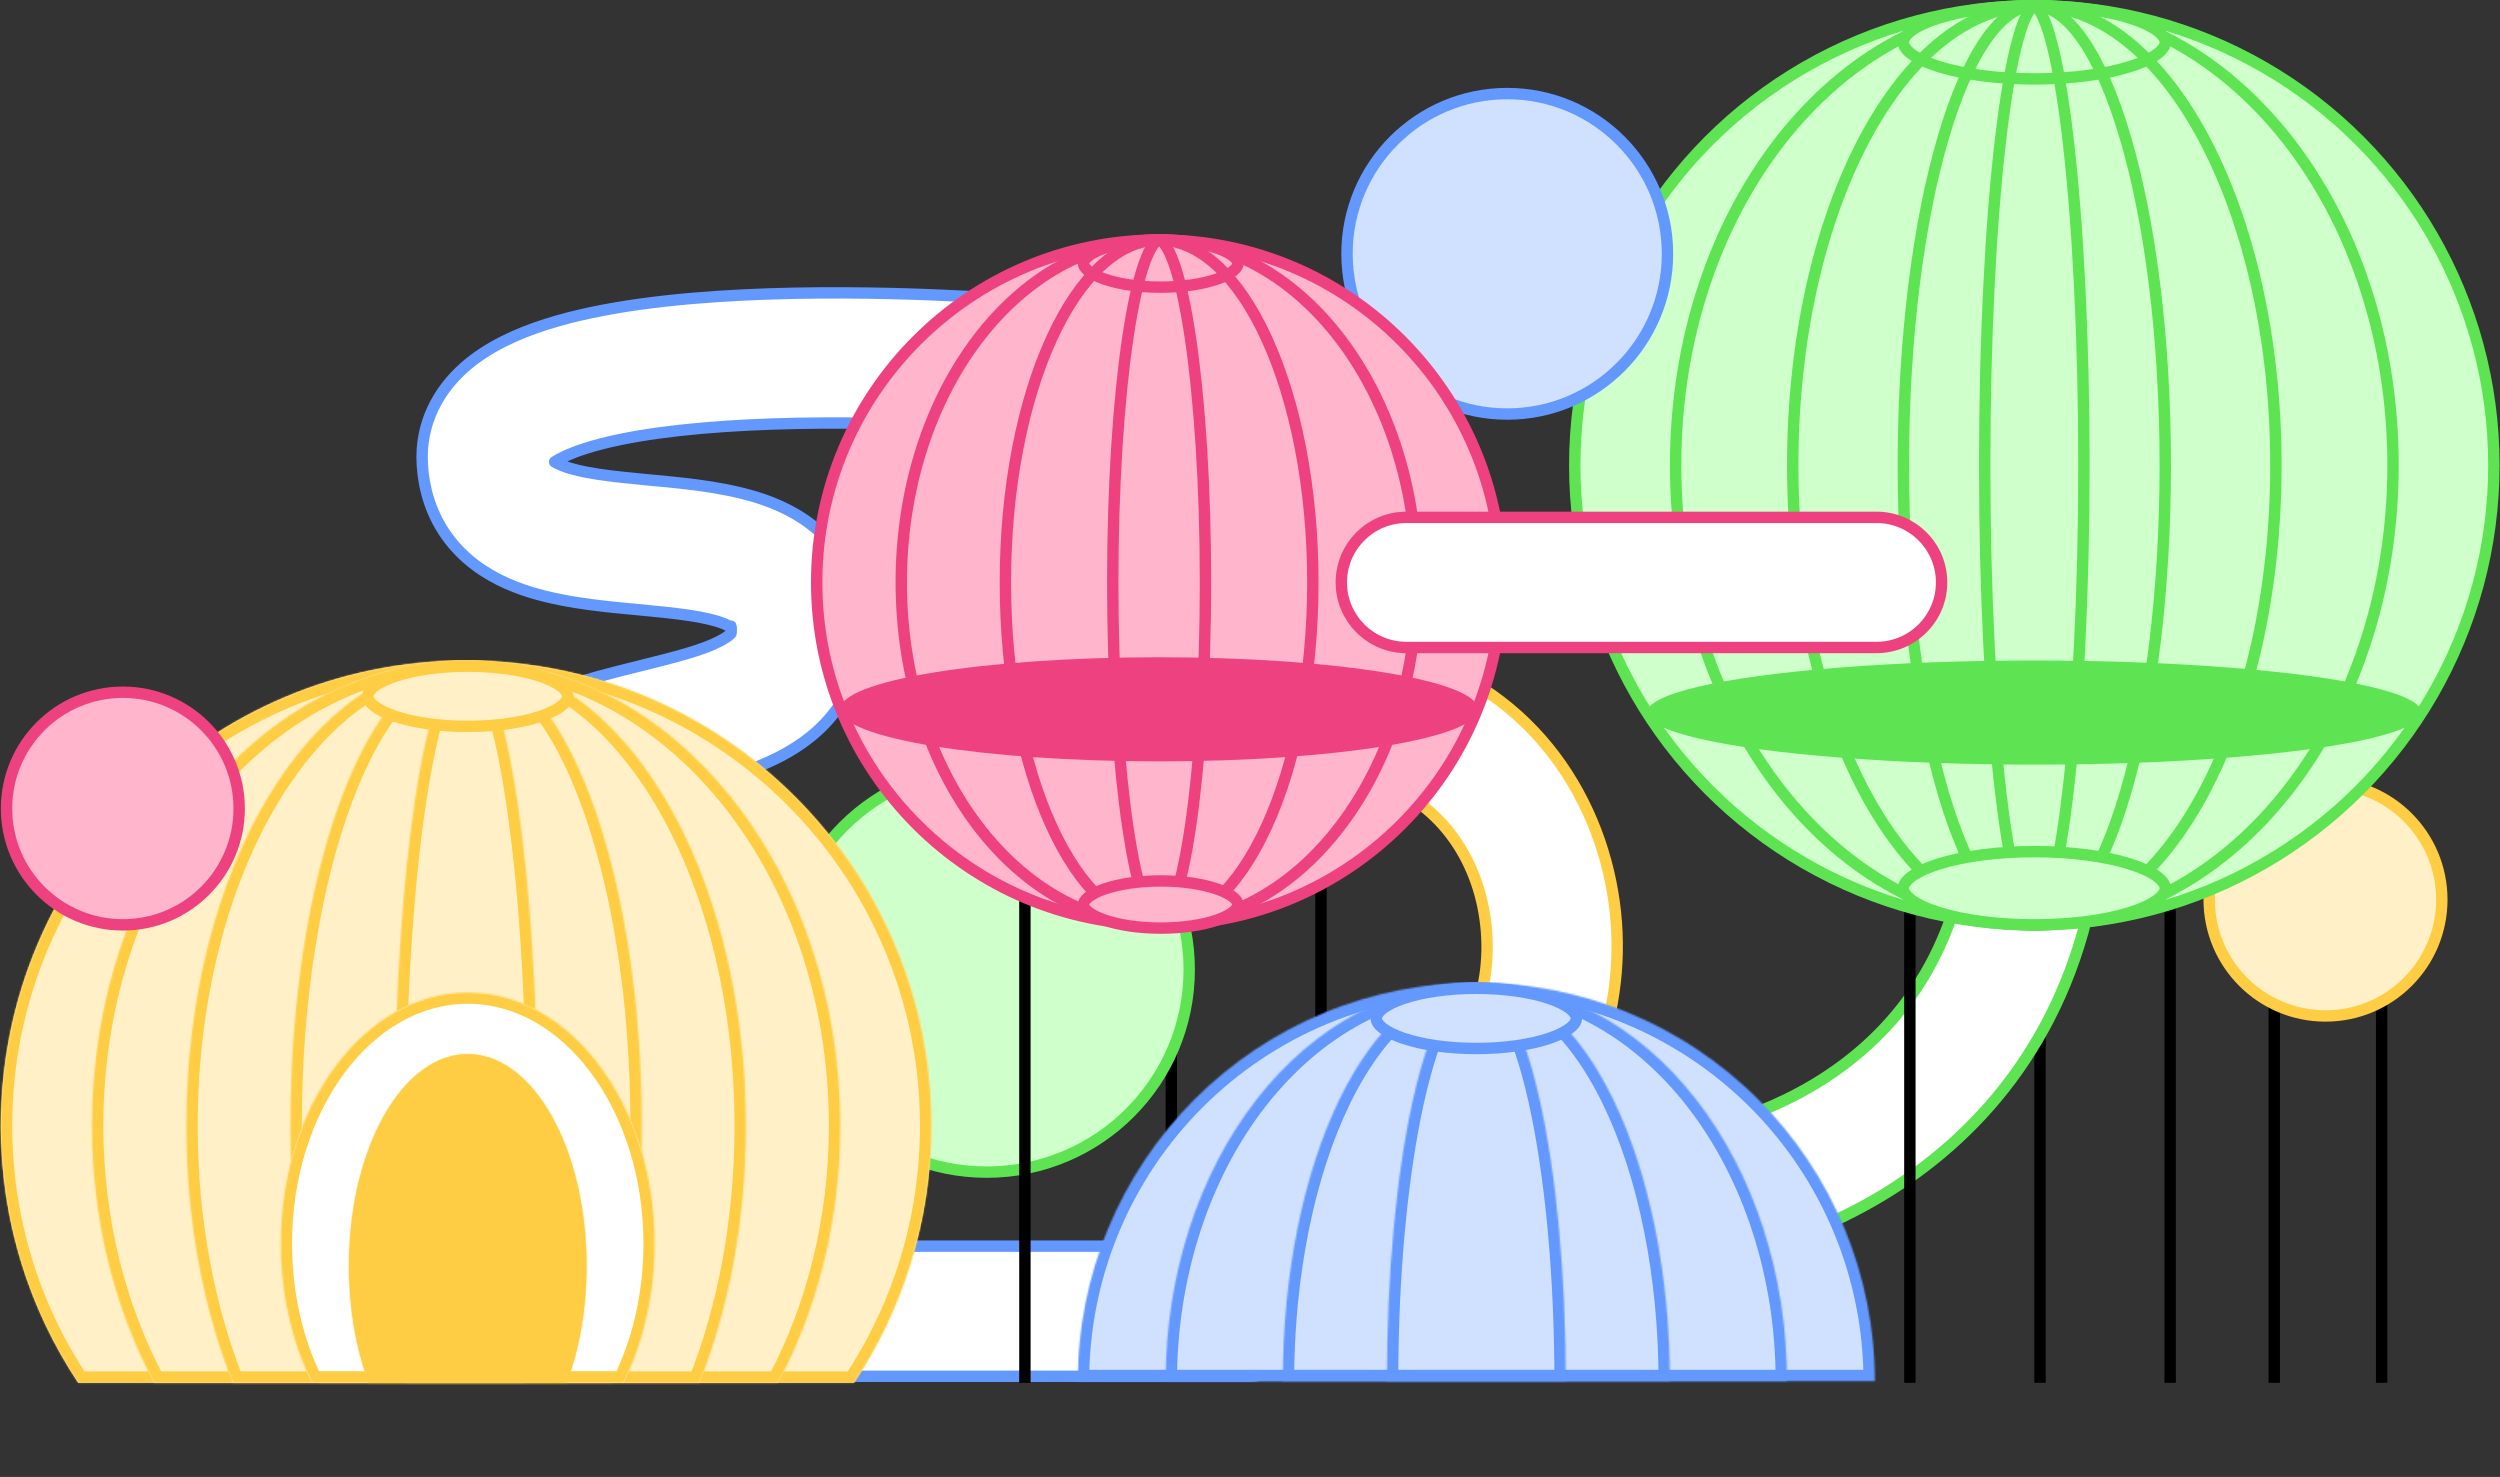 <svg width="1537" height="908" viewBox="0 0 1537 908" fill="none" xmlns="http://www.w3.org/2000/svg">
<rect x="0" y="0" width="1537" height="908" fill="#333333" stroke="none"/>
<path fill-rule="evenodd" clip-rule="evenodd" d="M438.581 806.137C438.581 784.043 456.492 766.131 478.587 766.131H767.628C789.723 766.131 807.634 784.043 807.634 806.137C807.634 828.232 789.723 846.143 767.628 846.143H478.587C456.492 846.143 438.581 828.232 438.581 806.137Z" fill="white" stroke="#6398FF" stroke-width="7" stroke-linecap="round"/>
<path fill-rule="evenodd" clip-rule="evenodd" d="M624.89 184.2C624.897 184.201 624.904 184.201 621.626 223.9L624.904 184.201C646.923 186.019 663.3 205.344 661.482 227.363C659.664 249.381 640.343 265.756 618.326 263.942C618.324 263.942 618.322 263.941 618.32 263.941L618.165 263.929C618.035 263.918 617.829 263.902 617.549 263.88C616.988 263.836 616.129 263.77 614.994 263.686C612.722 263.518 609.344 263.279 605.019 263.003C596.364 262.451 583.945 261.75 569.036 261.171C539.104 260.009 499.651 259.356 460.683 261.278C420.985 263.235 384.801 267.747 359.942 275.683C350.366 278.741 344.388 281.723 340.975 283.949C341.889 284.538 343.389 285.355 345.747 286.284C357.259 290.818 374.351 292.776 399.442 295.131C400.415 295.222 401.404 295.314 402.41 295.408C423.517 297.372 451.593 299.985 474.464 309.023C487.27 314.084 501.27 322.145 512.178 335.648C523.558 349.735 529.155 366.755 529.587 385.153C530.022 403.612 525.204 420.677 515 435.249C505.234 449.195 492.235 458.437 480.036 464.838C459.657 475.531 433.799 481.874 413.146 486.941C410.732 487.533 408.389 488.108 406.134 488.67C381.439 494.828 362.64 500.337 349.069 508.595C337.69 515.519 331.953 523.041 330.183 535.668C327.115 557.549 306.891 572.8 285.01 569.733C263.13 566.665 247.879 546.441 250.946 524.56C256.677 483.68 279.819 457.072 307.477 440.243C332.942 424.748 363.338 416.88 386.775 411.036C388.543 410.595 390.27 410.165 391.958 409.746C415.662 403.85 431.635 399.877 442.86 393.987C447.742 391.426 449.205 389.69 449.432 389.392C449.477 389.219 449.633 388.508 449.598 387.035C449.584 386.427 449.547 385.974 449.508 385.648C448.832 385.186 447.479 384.392 445.057 383.435C433.981 379.057 417.211 377.161 391.967 374.792C391.136 374.714 390.293 374.635 389.438 374.556C368.14 372.569 339.763 369.922 316.424 360.729C303.503 355.639 289.526 347.64 278.441 334.431C266.901 320.681 260.703 303.908 259.627 285.401C258.146 259.914 269.844 239.711 285.45 225.895C299.877 213.122 318.236 205.008 335.609 199.462C370.665 188.27 415.305 183.406 456.743 181.363C498.912 179.284 540.908 180.007 572.141 181.22C587.815 181.829 600.907 182.566 610.118 183.154C614.726 183.449 618.369 183.706 620.886 183.892C622.145 183.985 623.122 184.06 623.798 184.113C624.137 184.139 624.399 184.16 624.584 184.175L624.89 184.2ZM449.376 384.954C449.377 384.952 449.389 384.982 449.406 385.05C449.383 384.99 449.375 384.956 449.376 384.954Z" fill="white" stroke="#6398FF" stroke-width="7" stroke-linecap="round" stroke-linejoin="round"/>
<line x1="720.122" y1="540.099" x2="720.122" y2="837.23" stroke="black" stroke-width="7"/>
<line x1="1254.2" y1="540.099" x2="1254.2" y2="850.143" stroke="black" stroke-width="7"/>
<line x1="812.135" y1="438.084" x2="812.135" y2="748.129" stroke="black" stroke-width="7"/>
<line x1="1398.22" y1="486.092" x2="1398.22" y2="850.143" stroke="black" stroke-width="7"/>
<line x1="1464.23" y1="540.099" x2="1464.23" y2="850.143" stroke="black" stroke-width="7"/>
<line x1="1334.21" y1="540.099" x2="1334.21" y2="850.143" stroke="black" stroke-width="7"/>
<path fill-rule="evenodd" clip-rule="evenodd" d="M1255.11 468.234C1277.12 470.119 1293.44 489.492 1291.56 511.506C1282.9 612.713 1234.88 680.003 1177.41 721.522C1121.38 762.006 1057.52 777.331 1014.3 779.1C992.223 780.003 973.594 762.839 972.691 740.763C971.788 718.687 988.952 700.058 1011.03 699.155C1041.15 697.923 1089.2 686.544 1130.55 656.668C1170.47 627.828 1205.3 581.101 1211.84 504.683C1213.72 482.669 1233.1 466.35 1255.11 468.234Z" fill="white" stroke="#5EE453" stroke-width="7" stroke-linecap="round"/>
<line x1="1174.19" y1="540.099" x2="1174.19" y2="850.143" stroke="black" stroke-width="7"/>
<path fill-rule="evenodd" clip-rule="evenodd" d="M820.732 429.349C827.771 408.406 850.456 397.135 871.399 404.175C949.122 430.3 988.592 499.933 993.681 566.699C998.695 632.487 970.676 706.293 901.073 737.615C880.924 746.682 857.241 737.698 848.174 717.55C839.107 697.401 848.091 673.717 868.239 664.651C898.651 650.965 917.138 615.256 913.901 572.779C910.738 531.28 887.199 493.897 845.906 480.016C824.963 472.977 813.692 450.292 820.732 429.349Z" fill="white" stroke="#FECD43" stroke-width="7" stroke-linecap="round"/>
<circle cx="606.605" cy="596.107" r="124.518" fill="#CFFFCB" stroke="#5EE453" stroke-width="7"/>
<circle cx="1429.72" cy="553.101" r="71.511" fill="#FFF0C7" stroke="#FECD43" stroke-width="7"/>
<circle cx="1250.7" cy="286.063" r="282.541" fill="#CFFFCB" stroke="#5EE453" stroke-width="7"/>
<path d="M1471.23 286.063C1471.23 442.95 1371.74 568.604 1250.7 568.604C1129.65 568.604 1030.16 442.95 1030.16 286.063C1030.16 129.175 1129.65 3.522 1250.7 3.522C1371.74 3.522 1471.23 129.175 1471.23 286.063Z" stroke="#5EE453" stroke-width="7"/>
<path d="M1250.7 48.529C1227.75 48.529 1207.11 45.646 1192.33 41.07C1184.91 38.775 1179.17 36.115 1175.35 33.323C1171.47 30.478 1170.19 27.969 1170.19 26.026C1170.19 24.082 1171.47 21.574 1175.35 18.728C1179.17 15.937 1184.91 13.276 1192.33 10.982C1207.11 6.406 1227.75 3.522 1250.7 3.522C1273.65 3.522 1294.28 6.406 1309.07 10.982C1316.48 13.276 1322.23 15.937 1326.04 18.728C1329.93 21.574 1331.21 24.082 1331.21 26.026C1331.21 27.969 1329.93 30.478 1326.04 33.323C1322.23 36.115 1316.48 38.775 1309.07 41.07C1294.28 45.646 1273.65 48.529 1250.7 48.529Z" fill="#CFFFCB" stroke="#5EE453" stroke-width="7"/>
<path d="M1399.22 286.063C1399.22 364.594 1382.29 435.518 1355.1 486.682C1327.83 537.999 1290.75 568.604 1250.7 568.604C1210.65 568.604 1173.56 537.999 1146.29 486.682C1119.1 435.518 1102.17 364.594 1102.17 286.063C1102.17 207.531 1119.1 136.608 1146.29 85.444C1173.56 34.127 1210.65 3.522 1250.7 3.522C1290.75 3.522 1327.83 34.127 1355.1 85.444C1382.29 136.608 1399.22 207.531 1399.22 286.063Z" stroke="#5EE453" stroke-width="7"/>
<path d="M1331.21 286.063C1331.21 364.814 1321.83 435.976 1306.74 487.338C1299.19 513.042 1290.27 533.588 1280.52 547.629C1270.7 561.774 1260.57 568.604 1250.7 568.604C1240.83 568.604 1230.69 561.774 1220.87 547.629C1211.12 533.588 1202.2 513.042 1194.65 487.338C1179.56 435.976 1170.18 364.814 1170.18 286.063C1170.18 207.312 1179.56 136.149 1194.65 84.788C1202.2 59.084 1211.12 38.538 1220.87 24.497C1230.69 10.352 1240.83 3.522 1250.7 3.522C1260.57 3.522 1270.7 10.352 1280.52 24.497C1290.27 38.538 1299.19 59.084 1306.74 84.788C1321.83 136.149 1331.21 207.312 1331.21 286.063Z" stroke="#5EE453" stroke-width="7"/>
<path d="M1281.2 286.063C1281.2 364.958 1277.4 436.323 1271.27 487.911C1268.2 513.729 1264.56 534.464 1260.56 548.678C1258.56 555.812 1256.52 561.102 1254.52 564.534C1253.53 566.25 1252.63 567.339 1251.9 567.966C1251.19 568.572 1250.81 568.604 1250.7 568.604C1250.59 568.604 1250.2 568.572 1249.49 567.966C1248.76 567.339 1247.87 566.25 1246.87 564.534C1244.88 561.102 1242.84 555.812 1240.83 548.678C1236.84 534.464 1233.2 513.729 1230.13 487.911C1223.99 436.323 1220.19 364.958 1220.19 286.063C1220.19 207.168 1223.99 135.802 1230.13 84.215C1233.2 58.397 1236.84 37.662 1240.83 23.448C1242.84 16.313 1244.88 11.024 1246.87 7.591C1247.87 5.875 1248.76 4.786 1249.49 4.16C1250.2 3.554 1250.59 3.522 1250.7 3.522C1250.81 3.522 1251.19 3.554 1251.9 4.16C1252.63 4.786 1253.53 5.875 1254.52 7.591C1256.52 11.024 1258.56 16.313 1260.56 23.448C1264.56 37.662 1268.2 58.397 1271.27 84.215C1277.4 135.802 1281.2 207.168 1281.2 286.063Z" stroke="#5EE453" stroke-width="7"/>
<path d="M1250.7 568.604C1227.75 568.604 1207.11 565.72 1192.33 561.144C1184.91 558.849 1179.17 556.189 1175.35 553.397C1171.47 550.552 1170.19 548.043 1170.19 546.1C1170.19 544.156 1171.47 541.648 1175.35 538.803C1179.17 536.011 1184.91 533.351 1192.33 531.056C1207.11 526.48 1227.75 523.596 1250.7 523.596C1273.65 523.596 1294.28 526.48 1309.07 531.056C1316.48 533.351 1322.23 536.011 1326.04 538.803C1329.93 541.648 1331.21 544.156 1331.21 546.1C1331.21 548.043 1329.93 550.552 1326.04 553.397C1322.23 556.189 1316.48 558.849 1309.07 561.144C1294.28 565.72 1273.65 568.604 1250.7 568.604Z" fill="#CFFFCB" stroke="#5EE453" stroke-width="7"/>
<mask id="path-21-inside-1_480_151" fill="white">
<path d="M1152.68 849.143C1152.68 816.965 1146.34 785.102 1134.03 755.373C1121.72 725.644 1103.67 698.631 1080.91 675.877C1058.16 653.124 1031.15 635.075 1001.42 622.761C971.689 610.446 939.826 604.108 907.647 604.108C875.469 604.108 843.605 610.446 813.876 622.761C784.147 635.075 757.135 653.124 734.381 675.877C711.628 698.631 693.579 725.644 681.264 755.373C668.95 785.102 662.612 816.965 662.612 849.143L907.647 849.143H1152.68Z"/>
</mask>
<path d="M1152.68 849.143C1152.68 816.965 1146.34 785.102 1134.03 755.373C1121.72 725.644 1103.67 698.631 1080.91 675.877C1058.16 653.124 1031.15 635.075 1001.42 622.761C971.689 610.446 939.826 604.108 907.647 604.108C875.469 604.108 843.605 610.446 813.876 622.761C784.147 635.075 757.135 653.124 734.381 675.877C711.628 698.631 693.579 725.644 681.264 755.373C668.95 785.102 662.612 816.965 662.612 849.143L907.647 849.143H1152.68Z" fill="#D0E0FF" stroke="#6398FF" stroke-width="14" mask="url(#path-21-inside-1_480_151)"/>
<mask id="path-22-inside-2_480_151" fill="white">
<path d="M1098.68 849.143C1098.68 816.965 1093.74 785.102 1084.14 755.373C1074.54 725.644 1060.46 698.631 1042.73 675.877C1024.99 653.124 1003.93 635.075 980.752 622.761C957.576 610.446 932.735 604.108 907.649 604.108C882.563 604.108 857.723 610.446 834.546 622.761C811.37 635.075 790.311 653.124 772.573 675.877C754.834 698.631 740.763 725.644 731.163 755.373C721.563 785.102 716.622 816.965 716.622 849.143L907.649 849.143H1098.68Z"/>
</mask>
<path d="M1098.68 849.143C1098.68 816.965 1093.74 785.102 1084.14 755.373C1074.54 725.644 1060.46 698.631 1042.73 675.877C1024.99 653.124 1003.93 635.075 980.752 622.761C957.576 610.446 932.735 604.108 907.649 604.108C882.563 604.108 857.723 610.446 834.546 622.761C811.37 635.075 790.311 653.124 772.573 675.877C754.834 698.631 740.763 725.644 731.163 755.373C721.563 785.102 716.622 816.965 716.622 849.143L907.649 849.143H1098.68Z" fill="#D0E0FF" stroke="#6398FF" stroke-width="14" mask="url(#path-22-inside-2_480_151)"/>
<mask id="path-23-inside-3_480_151" fill="white">
<path d="M1026.66 849.143C1026.66 816.965 1023.59 785.102 1017.6 755.373C1011.62 725.644 1002.86 698.631 991.805 675.877C980.753 653.124 967.632 635.075 953.193 622.761C938.753 610.446 923.276 604.108 907.647 604.108C892.017 604.108 876.541 610.446 862.101 622.761C847.661 635.075 834.541 653.124 823.489 675.877C812.437 698.631 803.671 725.644 797.69 755.373C791.708 785.102 788.63 816.965 788.63 849.143L907.647 849.143H1026.66Z"/>
</mask>
<path d="M1026.66 849.143C1026.66 816.965 1023.59 785.102 1017.6 755.373C1011.62 725.644 1002.86 698.631 991.805 675.877C980.753 653.124 967.632 635.075 953.193 622.761C938.753 610.446 923.276 604.108 907.647 604.108C892.017 604.108 876.541 610.446 862.101 622.761C847.661 635.075 834.541 653.124 823.489 675.877C812.437 698.631 803.671 725.644 797.69 755.373C791.708 785.102 788.63 816.965 788.63 849.143L907.647 849.143H1026.66Z" fill="#D0E0FF" stroke="#6398FF" stroke-width="14" mask="url(#path-23-inside-3_480_151)"/>
<mask id="path-24-inside-4_480_151" fill="white">
<path d="M962.655 849.143C962.655 816.965 961.233 785.102 958.468 755.373C955.704 725.644 951.652 698.631 946.544 675.877C941.436 653.124 935.372 635.075 928.698 622.761C922.024 610.446 914.871 604.108 907.647 604.108C900.424 604.108 893.271 610.446 886.597 622.761C879.923 635.075 873.859 653.124 868.751 675.877C863.643 698.631 859.591 725.644 856.827 755.373C854.062 785.102 852.64 816.965 852.64 849.143L907.647 849.143H962.655Z"/>
</mask>
<path d="M962.655 849.143C962.655 816.965 961.233 785.102 958.468 755.373C955.704 725.644 951.652 698.631 946.544 675.877C941.436 653.124 935.372 635.075 928.698 622.761C922.024 610.446 914.871 604.108 907.647 604.108C900.424 604.108 893.271 610.446 886.597 622.761C879.923 635.075 873.859 653.124 868.751 675.877C863.643 698.631 859.591 725.644 856.827 755.373C854.062 785.102 852.64 816.965 852.64 849.143L907.647 849.143H962.655Z" fill="#D0E0FF" stroke="#6398FF" stroke-width="14" mask="url(#path-24-inside-4_480_151)"/>
<path d="M553.098 647.114C553.098 700.937 509.025 744.628 454.584 744.628C400.143 744.628 356.069 700.937 356.069 647.114C356.069 593.291 400.143 549.6 454.584 549.6C509.025 549.6 553.098 593.291 553.098 647.114Z" fill="white" stroke="black" stroke-width="7"/>
<mask id="path-26-inside-5_480_151" fill="white">
<path fill-rule="evenodd" clip-rule="evenodd" d="M525.026 850.143C555.088 804.868 572.601 750.54 572.601 692.121C572.601 534.145 444.536 406.08 286.56 406.08C128.584 406.08 0.52 534.145 0.52 692.121C0.52 750.54 18.032 804.868 48.094 850.143H525.026Z"/>
</mask>
<path fill-rule="evenodd" clip-rule="evenodd" d="M525.026 850.143C555.088 804.868 572.601 750.54 572.601 692.121C572.601 534.145 444.536 406.08 286.56 406.08C128.584 406.08 0.52 534.145 0.52 692.121C0.52 750.54 18.032 804.868 48.094 850.143H525.026Z" fill="#FFF0C7"/>
<path d="M525.026 850.143V857.143H528.781L530.858 854.015L525.026 850.143ZM48.094 850.143L42.263 854.015L44.34 857.143H48.094V850.143ZM565.601 692.121C565.601 749.12 548.518 802.108 519.195 846.271L530.858 854.015C561.658 807.628 579.601 751.959 579.601 692.121H565.601ZM286.56 413.08C440.67 413.08 565.601 538.011 565.601 692.121H579.601C579.601 530.279 448.402 399.08 286.56 399.08V413.08ZM7.52 692.121C7.52 538.011 132.45 413.08 286.56 413.08V399.08C124.718 399.08 -6.48 530.279 -6.48 692.121H7.52ZM53.926 846.271C24.602 802.108 7.52 749.12 7.52 692.121H-6.48C-6.48 751.959 11.462 807.628 42.263 854.015L53.926 846.271ZM48.094 857.143H525.026V843.143H48.094V857.143Z" fill="#FECD43" mask="url(#path-26-inside-5_480_151)"/>
<mask id="path-28-inside-6_480_151" fill="white">
<path fill-rule="evenodd" clip-rule="evenodd" d="M478.33 850.144C502.506 804.869 516.59 750.54 516.59 692.121C516.59 534.145 413.601 406.08 286.557 406.08C159.514 406.08 56.524 534.145 56.524 692.121C56.524 750.54 70.608 804.869 94.784 850.144H478.33Z"/>
</mask>
<path fill-rule="evenodd" clip-rule="evenodd" d="M478.33 850.144C502.506 804.869 516.59 750.54 516.59 692.121C516.59 534.145 413.601 406.08 286.557 406.08C159.514 406.08 56.524 534.145 56.524 692.121C56.524 750.54 70.608 804.869 94.784 850.144H478.33Z" fill="#FFF0C7"/>
<path d="M478.33 850.144V857.144H482.528L484.505 853.441L478.33 850.144ZM94.784 850.144L88.609 853.441L90.587 857.144H94.784V850.144ZM509.59 692.121C509.59 749.424 495.774 802.616 472.156 846.846L484.505 853.441C509.239 807.121 523.59 751.656 523.59 692.121H509.59ZM286.557 413.08C408.388 413.08 509.59 536.51 509.59 692.121H523.59C523.59 531.78 418.814 399.08 286.557 399.08V413.08ZM63.524 692.121C63.524 536.51 164.727 413.08 286.557 413.08V399.08C154.301 399.08 49.524 531.78 49.524 692.121H63.524ZM100.959 846.846C77.341 802.616 63.524 749.424 63.524 692.121H49.524C49.524 751.656 63.876 807.121 88.609 853.441L100.959 846.846ZM94.784 857.144H478.33V843.144H94.784V857.144Z" fill="#FECD43" mask="url(#path-28-inside-6_480_151)"/>
<mask id="path-30-inside-7_480_151" fill="white">
<path fill-rule="evenodd" clip-rule="evenodd" d="M429.973 850.143C448.052 804.868 458.584 750.54 458.584 692.121C458.584 534.145 381.566 406.08 286.56 406.08C191.553 406.08 114.535 534.145 114.535 692.121C114.535 750.54 125.067 804.868 143.147 850.143H429.973Z"/>
</mask>
<path fill-rule="evenodd" clip-rule="evenodd" d="M429.973 850.143C448.052 804.868 458.584 750.54 458.584 692.121C458.584 534.145 381.566 406.08 286.56 406.08C191.553 406.08 114.535 534.145 114.535 692.121C114.535 750.54 125.067 804.868 143.147 850.143H429.973Z" fill="#FFF0C7"/>
<path d="M429.973 850.143V857.143H434.715L436.474 852.739L429.973 850.143ZM143.147 850.143L136.646 852.739L138.404 857.143H143.147V850.143ZM451.584 692.121C451.584 749.725 441.195 803.165 423.472 847.547L436.474 852.739C454.909 806.572 465.584 751.354 465.584 692.121H451.584ZM286.56 413.08C330.646 413.08 371.747 442.829 402.201 493.467C432.572 543.968 451.584 614.186 451.584 692.121H465.584C465.584 612.079 446.087 539.277 414.198 486.252C382.391 433.363 337.48 399.08 286.56 399.08V413.08ZM121.535 692.121C121.535 614.186 140.547 543.968 170.919 493.467C201.372 442.829 242.473 413.08 286.56 413.08V399.08C235.64 399.08 190.728 433.363 158.921 486.252C127.032 539.277 107.535 612.079 107.535 692.121H121.535ZM149.648 847.547C131.924 803.165 121.535 749.725 121.535 692.121H107.535C107.535 751.354 118.21 806.572 136.646 852.739L149.648 847.547ZM143.147 857.143H429.973V843.143H143.147V857.143Z" fill="#FECD43" mask="url(#path-30-inside-7_480_151)"/>
<mask id="path-32-inside-8_480_151" fill="white">
<path fill-rule="evenodd" clip-rule="evenodd" d="M376.611 850.143C387.963 804.869 394.577 750.54 394.577 692.121C394.577 534.145 346.217 406.08 286.561 406.08C226.906 406.08 178.546 534.145 178.546 692.121C178.546 750.54 185.159 804.869 196.511 850.143H376.611Z"/>
</mask>
<path fill-rule="evenodd" clip-rule="evenodd" d="M376.611 850.143C387.963 804.869 394.577 750.54 394.577 692.121C394.577 534.145 346.217 406.08 286.561 406.08C226.906 406.08 178.546 534.145 178.546 692.121C178.546 750.54 185.159 804.869 196.511 850.143H376.611Z" fill="#FFF0C7"/>
<path d="M376.611 850.143V857.143H382.073L383.401 851.846L376.611 850.143ZM196.511 850.143L189.721 851.846L191.05 857.143H196.511V850.143ZM387.577 692.121C387.577 750.04 381.017 803.79 369.822 848.441L383.401 851.846C394.91 805.947 401.577 751.04 401.577 692.121H387.577ZM286.561 413.08C298.774 413.08 311.231 419.609 323.384 433.221C335.532 446.827 346.792 466.913 356.391 492.332C375.57 543.121 387.577 613.755 387.577 692.121H401.577C401.577 612.511 389.404 540.125 369.488 487.387C359.54 461.043 347.525 439.239 333.827 423.897C320.135 408.56 304.176 399.08 286.561 399.08V413.08ZM185.546 692.121C185.546 613.755 197.553 543.121 216.732 492.332C226.33 466.913 237.591 446.827 249.739 433.221C261.891 419.609 274.349 413.08 286.561 413.08V399.08C268.946 399.08 252.988 408.56 239.295 423.897C225.598 439.239 213.582 461.043 203.634 487.387C183.719 540.125 171.546 612.511 171.546 692.121H185.546ZM203.301 848.441C192.105 803.79 185.546 750.04 185.546 692.121H171.546C171.546 751.04 178.213 805.947 189.721 851.846L203.301 848.441ZM196.511 857.143H376.611V843.143H196.511V857.143Z" fill="#FECD43" mask="url(#path-32-inside-8_480_151)"/>
<mask id="path-34-inside-9_480_151" fill="white">
<path fill-rule="evenodd" clip-rule="evenodd" d="M323.247 850.143C327.872 804.869 330.566 750.54 330.566 692.121C330.566 534.145 310.864 406.08 286.56 406.08C262.256 406.08 242.554 534.145 242.554 692.121C242.554 750.54 245.248 804.869 249.873 850.143H323.247Z"/>
</mask>
<path fill-rule="evenodd" clip-rule="evenodd" d="M323.247 850.143C327.872 804.869 330.566 750.54 330.566 692.121C330.566 534.145 310.864 406.08 286.56 406.08C262.256 406.08 242.554 534.145 242.554 692.121C242.554 750.54 245.248 804.869 249.873 850.143H323.247Z" fill="#FFF0C7"/>
<path d="M323.247 850.143V857.143H329.568L330.211 850.855L323.247 850.143ZM249.873 850.143L242.909 850.855L243.552 857.143H249.873V850.143ZM323.566 692.121C323.566 750.339 320.881 804.427 316.283 849.432L330.211 850.855C334.863 805.31 337.566 750.741 337.566 692.121H323.566ZM286.56 413.08C286.296 413.08 287.448 412.924 289.834 416.098C292.097 419.109 294.579 423.991 297.111 430.951C302.145 444.791 306.803 465.212 310.759 490.924C318.653 542.238 323.566 613.375 323.566 692.121H337.566C337.566 612.891 332.628 541.008 324.596 488.795C320.588 462.743 315.763 441.275 310.268 426.166C307.535 418.652 304.49 412.295 301.024 407.685C297.681 403.238 292.9 399.08 286.56 399.08V413.08ZM249.554 692.121C249.554 613.375 254.467 542.238 262.361 490.924C266.317 465.212 270.975 444.791 276.009 430.951C278.541 423.991 281.023 419.109 283.286 416.098C285.672 412.924 286.824 413.08 286.56 413.08V399.08C280.22 399.08 275.439 403.238 272.096 407.685C268.63 412.295 265.585 418.652 262.852 426.166C257.357 441.275 252.532 462.743 248.524 488.795C240.492 541.008 235.554 612.891 235.554 692.121H249.554ZM256.837 849.432C252.239 804.427 249.554 750.339 249.554 692.121H235.554C235.554 750.741 238.257 805.31 242.909 850.855L256.837 849.432ZM249.873 857.143H323.247V843.143H249.873V857.143Z" fill="#FECD43" mask="url(#path-34-inside-9_480_151)"/>
<mask id="path-36-inside-10_480_151" fill="white">
<path fill-rule="evenodd" clip-rule="evenodd" d="M383.447 850.023C395.535 825.562 402.577 796.21 402.577 764.648C402.577 679.298 351.082 610.109 287.56 610.109C224.039 610.109 172.544 679.298 172.544 764.648C172.544 796.21 179.586 825.562 191.674 850.023H383.447Z"/>
</mask>
<path fill-rule="evenodd" clip-rule="evenodd" d="M383.447 850.023C395.535 825.562 402.577 796.21 402.577 764.648C402.577 679.298 351.082 610.109 287.56 610.109C224.039 610.109 172.544 679.298 172.544 764.648C172.544 796.21 179.586 825.562 191.674 850.023H383.447Z" fill="white"/>
<path d="M383.447 850.023V857.023H387.796L389.722 853.124L383.447 850.023ZM191.674 850.023L185.398 853.124L187.325 857.023H191.674V850.023ZM395.577 764.648C395.577 795.185 388.761 823.47 377.171 846.922L389.722 853.124C402.309 827.655 409.577 797.235 409.577 764.648H395.577ZM287.56 617.109C316.601 617.109 343.445 632.909 363.274 659.552C383.103 686.195 395.577 723.329 395.577 764.648H409.577C409.577 720.618 396.303 680.482 374.505 651.193C352.706 621.904 322.042 603.109 287.56 603.109V617.109ZM179.544 764.648C179.544 723.329 192.018 686.195 211.847 659.552C231.676 632.909 258.52 617.109 287.56 617.109V603.109C253.079 603.109 222.415 621.904 200.616 651.193C178.817 680.482 165.544 720.618 165.544 764.648H179.544ZM197.949 846.922C186.36 823.47 179.544 795.185 179.544 764.648H165.544C165.544 797.235 172.812 827.655 185.398 853.124L197.949 846.922ZM191.674 857.023H383.447V843.023H191.674V857.023Z" fill="#FECD43" mask="url(#path-36-inside-10_480_151)"/>
<mask id="path-38-inside-11_480_151" fill="white">
<path fill-rule="evenodd" clip-rule="evenodd" d="M348.427 850.142C356.101 829.544 360.571 804.827 360.571 778.249C360.571 706.377 327.883 648.114 287.56 648.114C247.238 648.114 214.55 706.377 214.55 778.249C214.55 804.827 219.02 829.544 226.693 850.142H348.427Z"/>
</mask>
<path fill-rule="evenodd" clip-rule="evenodd" d="M348.427 850.142C356.101 829.544 360.571 804.827 360.571 778.249C360.571 706.377 327.883 648.114 287.56 648.114C247.238 648.114 214.55 706.377 214.55 778.249C214.55 804.827 219.02 829.544 226.693 850.142H348.427Z" fill="#FECD43"/>
<path d="M348.427 850.142V857.142H353.29L354.987 852.586L348.427 850.142ZM226.693 850.142L220.133 852.586L221.831 857.142H226.693V850.142ZM353.571 778.249C353.571 804.071 349.224 827.952 341.868 847.699L354.987 852.586C362.977 831.137 367.571 805.584 367.571 778.249H353.571ZM287.56 655.114C304.06 655.114 320.433 667.11 333.082 689.655C345.605 711.976 353.571 743.285 353.571 778.249H367.571C367.571 741.342 359.193 707.583 345.291 682.805C331.515 658.249 311.383 641.114 287.56 641.114V655.114ZM221.55 778.249C221.55 743.285 229.516 711.976 242.039 689.655C254.687 667.11 271.06 655.114 287.56 655.114V641.114C263.738 641.114 243.606 658.249 229.829 682.805C215.928 707.583 207.55 741.342 207.55 778.249H221.55ZM233.253 847.699C225.897 827.952 221.55 804.071 221.55 778.249H207.55C207.55 805.584 212.143 831.137 220.133 852.586L233.253 847.699ZM226.693 857.142H348.427V843.142H226.693V857.142Z" fill="#FECD43" mask="url(#path-38-inside-11_480_151)"/>
<line x1="630.107" y1="540.099" x2="630.107" y2="850.143" stroke="black" stroke-width="7"/>
<circle cx="926.65" cy="156.044" r="98.514" fill="#D0E0FF" stroke="#6398FF" stroke-width="7"/>
<circle cx="712.619" cy="358.073" r="210.531" fill="#FFB6CC" stroke="#ED427F" stroke-width="7"/>
<path d="M871.144 358.073C871.144 416.484 853.217 469.233 824.398 507.303C795.58 545.37 756.028 568.604 712.621 568.604C669.214 568.604 629.661 545.37 600.844 507.303C572.025 469.233 554.098 416.484 554.098 358.073C554.098 299.662 572.025 246.913 600.844 208.843C629.661 170.776 669.214 147.542 712.621 147.542C756.028 147.542 795.58 170.776 824.398 208.843C853.217 246.913 871.144 299.662 871.144 358.073Z" stroke="#ED427F" stroke-width="7"/>
<path d="M713.622 176.548C699.825 176.548 687.485 174.568 678.719 171.474C674.32 169.922 671.009 168.154 668.865 166.365C666.702 164.56 666.114 163.084 666.114 162.045C666.114 161.006 666.702 159.53 668.865 157.725C671.009 155.936 674.32 154.168 678.719 152.616C687.485 149.522 699.825 147.542 713.622 147.542C727.418 147.542 739.758 149.522 748.524 152.616C752.923 154.168 756.235 155.936 758.378 157.725C760.541 159.53 761.129 161.006 761.129 162.045C761.129 163.084 760.541 164.56 758.378 166.365C756.235 168.154 752.923 169.922 748.524 171.474C739.758 174.568 727.418 176.548 713.622 176.548Z" fill="#FFB6CC" stroke="#ED427F" stroke-width="7"/>
<path d="M807.133 358.073C807.133 416.791 796.227 469.78 778.744 507.958C761.12 546.443 737.483 568.604 712.619 568.604C687.756 568.604 664.119 546.443 646.495 507.958C629.012 469.78 618.105 416.791 618.105 358.073C618.105 299.355 629.012 246.366 646.495 208.188C664.119 169.703 687.756 147.542 712.619 147.542C737.483 147.542 761.12 169.703 778.744 208.188C796.227 246.366 807.133 299.355 807.133 358.073Z" stroke="#ED427F" stroke-width="7"/>
<path d="M741.125 358.073C741.125 417.058 737.549 470.385 731.79 508.898C728.906 528.181 725.498 543.598 721.779 554.117C719.911 559.399 718.037 563.238 716.245 565.69C714.381 568.24 713.134 568.604 712.621 568.604C712.107 568.604 710.86 568.24 708.997 565.69C707.205 563.238 705.33 559.399 703.463 554.117C699.744 543.598 696.335 528.181 693.452 508.898C687.693 470.385 684.116 417.058 684.116 358.073C684.116 299.088 687.693 245.761 693.452 207.248C696.335 187.965 699.744 172.548 703.463 162.029C705.33 156.747 707.205 152.908 708.997 150.456C710.86 147.906 712.107 147.542 712.621 147.542C713.134 147.542 714.381 147.906 716.245 150.456C718.037 152.908 719.911 156.747 721.779 162.029C725.498 172.548 728.906 187.965 731.79 207.248C737.549 245.761 741.125 299.088 741.125 358.073Z" stroke="#ED427F" stroke-width="7"/>
<path d="M713.622 570.604C699.825 570.604 687.485 568.625 678.719 565.53C674.32 563.978 671.009 562.21 668.865 560.421C666.702 558.616 666.114 557.14 666.114 556.101C666.114 555.063 666.702 553.586 668.865 551.781C671.009 549.992 674.32 548.225 678.719 546.672C687.485 543.578 699.825 541.599 713.622 541.599C727.418 541.599 739.758 543.578 748.524 546.672C752.923 548.225 756.235 549.992 758.378 551.781C760.541 553.586 761.129 555.063 761.129 556.101C761.129 557.14 760.541 558.616 758.378 560.421C756.235 562.21 752.923 563.978 748.524 565.53C739.758 568.625 727.418 570.604 713.622 570.604Z" fill="#FFB6CC" stroke="#ED427F" stroke-width="7"/>
<path d="M287.56 446.586C269.884 446.586 254.029 444.156 242.714 440.327C237.039 438.406 232.698 436.197 229.846 433.915C226.961 431.606 226.051 429.612 226.051 428.083C226.051 426.554 226.961 424.56 229.846 422.251C232.698 419.97 237.039 417.761 242.714 415.84C254.029 412.01 269.884 409.58 287.56 409.58C305.236 409.58 321.092 412.01 332.406 415.84C338.082 417.761 342.422 419.97 345.274 422.251C348.159 424.56 349.069 426.554 349.069 428.083C349.069 429.612 348.159 431.606 345.274 433.915C342.422 436.197 338.082 438.406 332.406 440.327C321.092 444.156 305.236 446.586 287.56 446.586Z" fill="#FFF0C7" stroke="#FECD43" stroke-width="7"/>
<path d="M907.648 644.615C889.972 644.615 874.116 642.185 862.802 638.355C857.126 636.434 852.786 634.225 849.934 631.943C847.049 629.635 846.139 627.641 846.139 626.112C846.139 624.583 847.049 622.588 849.934 620.28C852.786 617.998 857.126 615.789 862.802 613.868C874.116 610.039 889.972 607.608 907.648 607.608C925.324 607.608 941.179 610.039 952.494 613.868C958.169 615.789 962.51 617.998 965.362 620.28C968.247 622.588 969.157 624.583 969.157 626.112C969.157 627.641 968.247 629.635 965.362 631.943C962.51 634.225 958.169 636.434 952.494 638.355C941.179 642.185 925.324 644.615 907.648 644.615Z" fill="#D0E0FF" stroke="#6398FF" stroke-width="7"/>
<ellipse cx="712.62" cy="436.085" rx="32.005" ry="196.028" transform="rotate(90 712.62 436.085)" fill="#ED427F"/>
<ellipse cx="1250.7" cy="438.085" rx="32.005" ry="238.034" transform="rotate(90 1250.7 438.085)" fill="#5EE453"/>
<circle cx="75.528" cy="497.093" r="71.511" fill="#FFB6CC" stroke="#ED427F" stroke-width="7"/>
<path fill-rule="evenodd" clip-rule="evenodd" d="M824.636 358.073C824.636 335.979 842.547 318.067 864.641 318.067H1153.68C1175.78 318.067 1193.69 335.979 1193.69 358.073C1193.69 380.168 1175.78 398.079 1153.68 398.079H864.641C842.547 398.079 824.636 380.168 824.636 358.073Z" fill="white" stroke="#ED427F" stroke-width="7" stroke-linecap="round"/>
</svg>
